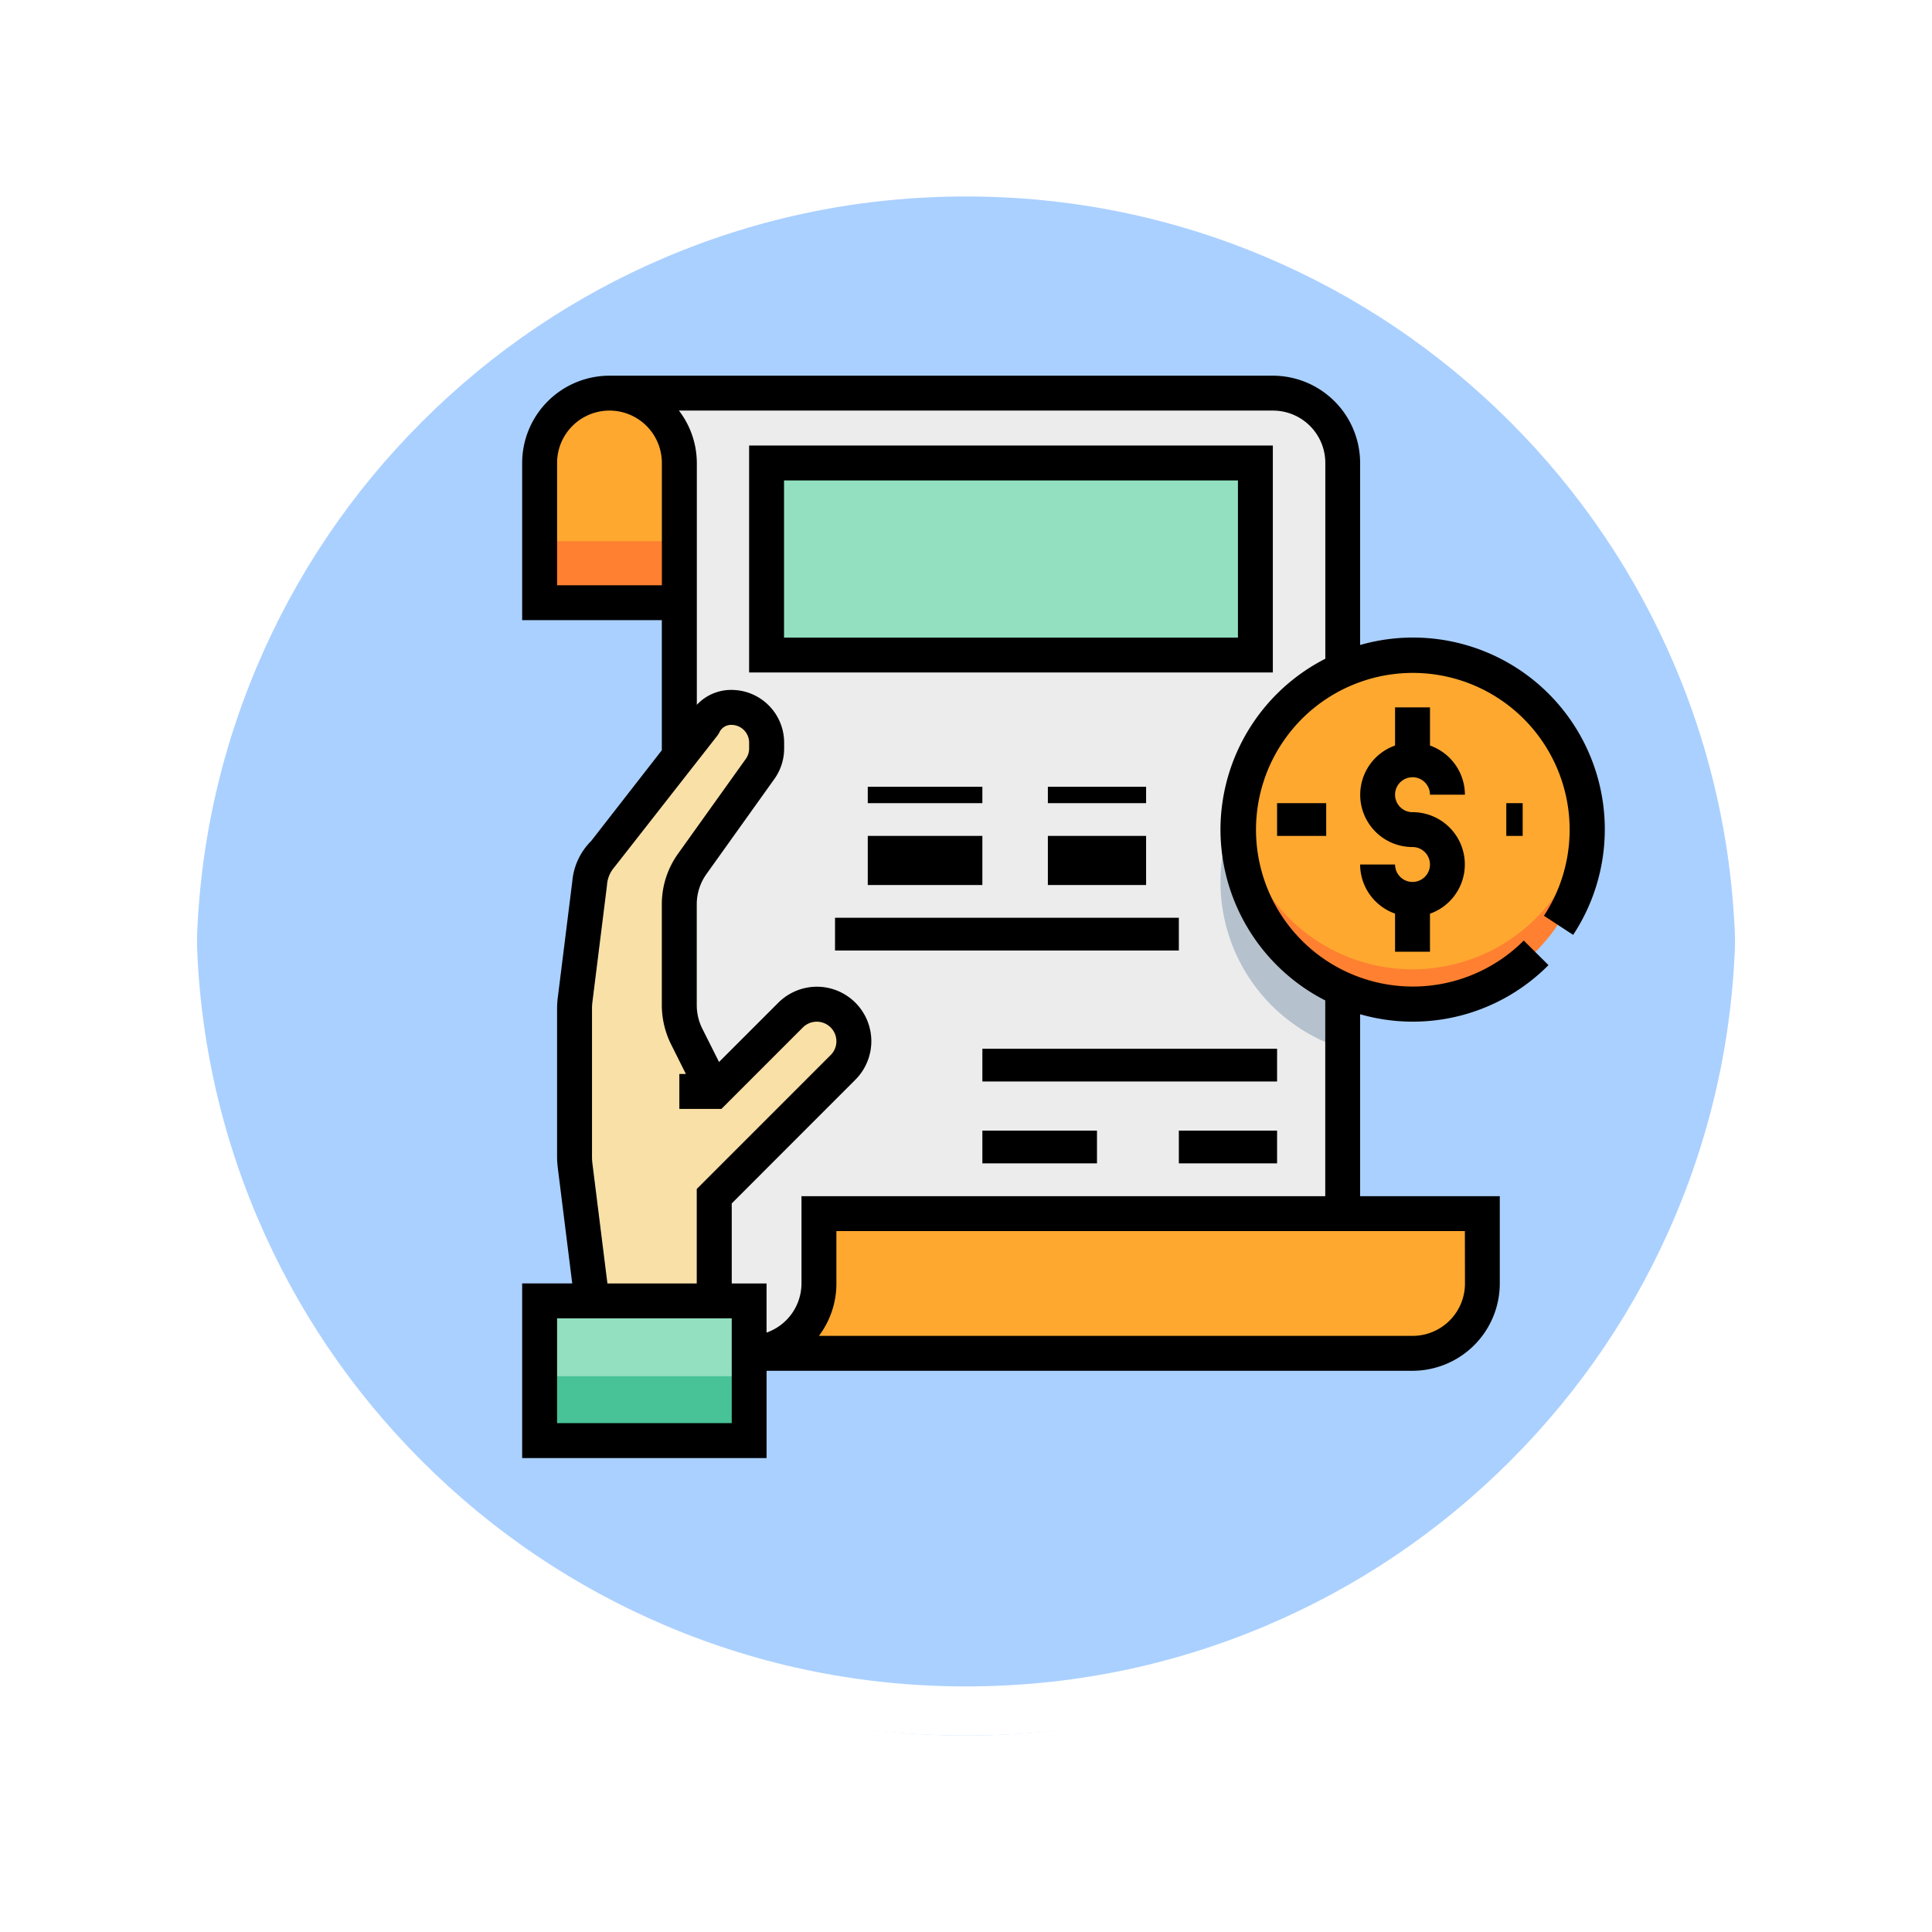<svg xmlns="http://www.w3.org/2000/svg" xmlns:xlink="http://www.w3.org/1999/xlink" width="118" height="118" viewBox="0 0 118 118">
  <defs>
    <filter id="Trazado_874925" x="0" y="0" width="118" height="118" filterUnits="userSpaceOnUse">
      <feOffset dy="3" input="SourceAlpha"/>
      <feGaussianBlur stdDeviation="3" result="blur"/>
      <feFlood flood-opacity="0.161"/>
      <feComposite operator="in" in2="blur"/>
      <feComposite in="SourceGraphic"/>
    </filter>
  </defs>
  <g id="Grupo_1112470" data-name="Grupo 1112470" transform="translate(-793.781 -1933.999)">
    <g id="Grupo_1111552" data-name="Grupo 1111552" transform="translate(-5.719 -577.158)">
      <g id="Grupo_1111316" data-name="Grupo 1111316" transform="translate(808.5 2517.157)">
        <g id="Grupo_1109835" data-name="Grupo 1109835" transform="translate(0 0)">
          <g id="Grupo_1107913" data-name="Grupo 1107913" transform="translate(0 0)">
            <g transform="matrix(1, 0, 0, 1, -9, -6)" filter="url(#Trazado_874925)">
              <g id="Trazado_874925-2" data-name="Trazado 874925" transform="translate(9 6)" fill="#9cc8ff" opacity="0.859">
                <path d="M 50 98.5 C 43.452 98.5 37.1 97.218 31.122 94.689 C 25.347 92.246 20.16 88.749 15.705 84.295 C 11.251 79.84 7.753 74.653 5.311 68.878 C 2.782 62.9 1.5 56.548 1.5 50 C 1.5 43.452 2.782 37.1 5.311 31.122 C 7.753 25.347 11.251 20.16 15.705 15.705 C 20.16 11.251 25.347 7.753 31.122 5.311 C 37.1 2.782 43.452 1.5 50 1.5 C 56.548 1.5 62.899 2.782 68.878 5.311 C 74.653 7.753 79.84 11.251 84.294 15.705 C 88.749 20.16 92.246 25.347 94.689 31.122 C 97.217 37.1 98.499 43.452 98.499 50 C 98.499 56.548 97.217 62.9 94.689 68.878 C 92.246 74.653 88.749 79.84 84.294 84.295 C 79.84 88.749 74.653 92.246 68.878 94.689 C 62.899 97.218 56.548 98.5 50 98.5 Z" stroke="none"/>
                <path d="M 50 3 C 43.653 3 37.499 4.242 31.706 6.692 C 26.11 9.059 21.083 12.449 16.766 16.766 C 12.449 21.083 9.059 26.11 6.692 31.706 C 4.242 37.499 3 43.653 3 50 C 3 56.346 4.242 62.501 6.692 68.294 C 9.059 73.89 12.449 78.917 16.766 83.234 C 21.083 87.551 26.11 90.941 31.706 93.308 C 37.499 95.758 43.653 97 50 97 C 56.346 97 62.501 95.758 68.293 93.308 C 73.89 90.941 78.916 87.551 83.234 83.234 C 87.551 78.917 90.94 73.89 93.307 68.294 C 95.757 62.501 96.999 56.346 96.999 50 C 96.999 43.653 95.757 37.499 93.307 31.706 C 90.94 26.11 87.551 21.083 83.234 16.766 C 78.916 12.449 73.89 9.059 68.293 6.692 C 62.501 4.242 56.346 3 50 3 M 50 0 C 77.614 0 99.999 22.386 99.999 50 L 99.999 50 C 99.999 77.614 77.614 100 50 100 C 22.386 100 0 77.614 0 50 L 0 50 C 0 22.386 22.386 0 50 0 Z" stroke="none" fill="#fff"/>
              </g>
            </g>
            <g id="Trazado_874923" data-name="Trazado 874923" transform="translate(0 0)" fill="none">
              <path d="M50,0a50,50,0,0,1,50,50h0A50,50,0,0,1,0,50H0A50,50,0,0,1,50,0Z" stroke="none"/>
              <path d="M 50 3 C 43.653 3 37.499 4.242 31.706 6.692 C 26.11 9.059 21.083 12.449 16.766 16.766 C 12.449 21.083 9.059 26.11 6.692 31.706 C 4.242 37.499 3 43.653 3 50 C 3 56.346 4.242 62.501 6.692 68.294 C 9.059 73.89 12.449 78.917 16.766 83.234 C 21.083 87.551 26.11 90.941 31.706 93.308 C 37.499 95.758 43.653 97 50 97 C 56.346 97 62.501 95.758 68.293 93.308 C 73.89 90.941 78.916 87.551 83.234 83.234 C 87.551 78.917 90.94 73.89 93.307 68.294 C 95.757 62.501 96.999 56.346 96.999 50 C 96.999 43.653 95.757 37.499 93.307 31.706 C 90.94 26.11 87.551 21.083 83.234 16.766 C 78.916 12.449 73.89 9.059 68.293 6.692 C 62.501 4.242 56.346 3 50 3 M 50 0 C 77.614 0 99.999 22.386 99.999 50 L 99.999 50 C 99.999 77.614 77.614 100 50 100 C 22.386 100 0 77.614 0 50 L 0 50 C 0 22.386 22.386 0 50 0 Z" stroke="none" fill="#fff"/>
            </g>
          </g>
        </g>
      </g>
    </g>
    <g id="Grupo_1113317" data-name="Grupo 1113317" transform="translate(825.673 1956.945)">
      <path id="Trazado_902477" data-name="Trazado 902477" d="M77.849,66.644H37.331V12.265A4.265,4.265,0,0,0,33.066,8H73.584a4.265,4.265,0,0,1,4.265,4.265Z" transform="translate(-27.735 -6.934)" fill="#ececec"/>
      <g id="Grupo_1113317-2" data-name="Grupo 1113317" transform="translate(1.066 1.066)">
        <path id="Trazado_902478" data-name="Trazado 902478" d="M72,392.53h44.783a4.265,4.265,0,0,0,4.265-4.265V384H80.53v4.265a4.265,4.265,0,0,1-4.265,4.265Z" transform="translate(-63.47 -333.886)" fill="#fea82f"/>
        <path id="Trazado_902479" data-name="Trazado 902479" d="M16.53,20.8H8v-8.53A4.265,4.265,0,0,1,12.265,8h0a4.265,4.265,0,0,1,4.265,4.265Z" transform="translate(-8 -8)" fill="#fea82f"/>
      </g>
      <path id="Trazado_902480" data-name="Trazado 902480" d="M327.464,155.672a10.665,10.665,0,0,0,0,20.346Z" transform="translate(-277.35 -134.924)" fill="#b6c1ce"/>
      <ellipse id="Elipse_11646" data-name="Elipse 11646" cx="11" cy="10.5" rx="11" ry="10.5" transform="translate(43.108 17.108)" fill="#fea82f"/>
      <path id="Trazado_902481" data-name="Trazado 902481" d="M338.663,209.6a10.664,10.664,0,0,1-10.609-9.6c-.034.351-.053.706-.053,1.066a10.663,10.663,0,0,0,21.325,0c0-.36-.019-.715-.053-1.066A10.664,10.664,0,0,1,338.663,209.6Z" transform="translate(-284.283 -173.344)" fill="#ff8031"/>
      <g id="Grupo_1113318" data-name="Grupo 1113318" transform="translate(0.83 5.327)">
        <rect id="Rectángulo_404829" data-name="Rectángulo 404829" width="12" height="9" transform="translate(0.278 50.781)" fill="#92e0c0"/>
        <rect id="Rectángulo_404830" data-name="Rectángulo 404830" width="30" height="12" transform="translate(14.278 -0.219)" fill="#92e0c0"/>
      </g>
      <rect id="Rectángulo_404831" data-name="Rectángulo 404831" width="9" height="3" transform="translate(1.108 10.108)" fill="#ff8031"/>
      <rect id="Rectángulo_404832" data-name="Rectángulo 404832" width="12" height="4" transform="translate(1.108 61.108)" fill="#48c397"/>
      <path id="Trazado_902482" data-name="Trazado 902482" d="M33.066,188.253l-1.033-8.267a4.167,4.167,0,0,1-.033-.529v-9.065a4.167,4.167,0,0,1,.033-.529l.888-7.1a2.829,2.829,0,0,1,.866-1.852l6.1-7.842A1.855,1.855,0,0,1,41.58,152h0a2.148,2.148,0,0,1,2.149,2.148v.363a2.149,2.149,0,0,1-.4,1.249l-4.137,5.792a4.254,4.254,0,0,0-.794,2.478v6.157a4.277,4.277,0,0,0,.45,1.908l1.683,3.364h0l4.669-4.669a2.26,2.26,0,0,1,1.6-.662h0a2.262,2.262,0,0,1,2.262,2.262h0a2.26,2.26,0,0,1-.662,1.6l-7.868,7.868v6.4Z" transform="translate(-27.735 -131.741)" fill="#f9e0a6"/>
      <path id="Trazado_902483" data-name="Trazado 902483" d="M104,45.861h31.988V32H104Zm2.133-11.729h27.723v9.6H106.133Z" transform="translate(-90.139 -27.735)"/>
      <rect id="Rectángulo_404833" data-name="Rectángulo 404833" width="21" height="2" transform="translate(19.108 33.108)"/>
      <rect id="Rectángulo_404834" data-name="Rectángulo 404834" width="7" height="1" transform="translate(21.108 25.108)"/>
      <rect id="Rectángulo_404835" data-name="Rectángulo 404835" width="6" height="1" transform="translate(32.108 25.108)"/>
      <rect id="Rectángulo_404836" data-name="Rectángulo 404836" width="7" height="3" transform="translate(21.108 28.108)"/>
      <rect id="Rectángulo_404837" data-name="Rectángulo 404837" width="6" height="3" transform="translate(32.108 28.108)"/>
      <rect id="Rectángulo_404838" data-name="Rectángulo 404838" width="18" height="2" transform="translate(28.108 41.108)"/>
      <rect id="Rectángulo_404839" data-name="Rectángulo 404839" width="6" height="2" transform="translate(40.108 46.108)"/>
      <rect id="Rectángulo_404840" data-name="Rectángulo 404840" width="7" height="2" transform="translate(28.108 46.108)"/>
      <path id="Trazado_902484" data-name="Trazado 902484" d="M387.2,156.265a1.067,1.067,0,0,1,1.066,1.066H390.4a3.194,3.194,0,0,0-2.133-3V152h-2.133v2.329a3.191,3.191,0,0,0,1.066,6.2,1.066,1.066,0,1,1-1.066,1.066H384a3.194,3.194,0,0,0,2.133,3v2.329h2.133V164.6a3.191,3.191,0,0,0-1.066-6.2,1.066,1.066,0,1,1,0-2.133Z" transform="translate(-332.82 -131.741)"/>
      <rect id="Rectángulo_404841" data-name="Rectángulo 404841" width="1" height="2" transform="translate(60.108 26.108)"/>
      <rect id="Rectángulo_404842" data-name="Rectángulo 404842" width="3" height="2" transform="translate(46.108 26.108)"/>
      <path id="Trazado_902485" data-name="Trazado 902485" d="M64.19,34.153A11.713,11.713,0,0,0,51.18,16.448V5.331A5.337,5.337,0,0,0,45.849,0H5.331A5.337,5.337,0,0,0,0,5.331v9.6H8.53v7.945L4.212,28.423a3.94,3.94,0,0,0-1.15,2.463l-.887,7.1a5.489,5.489,0,0,0-.042.661v9.065a5.475,5.475,0,0,0,.042.661l.883,7.068H0V66.108H14.928V60.777H54.379a5.337,5.337,0,0,0,5.331-5.331V50.114H51.18V39A11.667,11.667,0,0,0,62.685,36L61.175,34.5a9.578,9.578,0,1,1,1.232-1.515ZM2.133,12.8V5.331a3.2,3.2,0,0,1,6.4,0V12.8ZM4.29,48.114a3.319,3.319,0,0,1-.025-.4V38.651a3.287,3.287,0,0,1,.025-.4l.887-7.1a1.875,1.875,0,0,1,.466-1.146l6.283-8.026.1-.152a.792.792,0,0,1,.754-.5,1.083,1.083,0,0,1,1.082,1.082v.363a1.08,1.08,0,0,1-.2.629L9.524,29.191a5.291,5.291,0,0,0-.994,3.1v6.157a5.382,5.382,0,0,0,.562,2.384L10,42.65H9.6v2.133H12.17L17.152,39.8a1.2,1.2,0,0,1,2.041.846,1.186,1.186,0,0,1-.35.846l-8.18,8.18v5.773H5.207ZM12.8,63.975H2.133v-6.4H12.8Zm44.783-8.53a3.2,3.2,0,0,1-3.2,3.2H18.124a5.3,5.3,0,0,0,1.068-3.2v-3.2H57.578ZM42.65,27.723a11.734,11.734,0,0,0,6.4,10.434V50.114H17.06v5.331a3.194,3.194,0,0,1-2.133,3v-3H12.8v-4.89L20.351,43A3.328,3.328,0,0,0,18,37.319a3.35,3.35,0,0,0-2.353.975l-3.623,3.623L11,39.876a3.222,3.222,0,0,1-.337-1.431V32.288a3.182,3.182,0,0,1,.6-1.86L15.4,24.637a3.192,3.192,0,0,0,.6-1.868v-.363a3.219,3.219,0,0,0-3.215-3.214,2.859,2.859,0,0,0-2.117.911V5.331a5.276,5.276,0,0,0-1.094-3.2h36.28a3.2,3.2,0,0,1,3.2,3.2V17.288A11.734,11.734,0,0,0,42.65,27.723Z" transform="translate(0 0)"/>
    </g>
  </g>
</svg>
